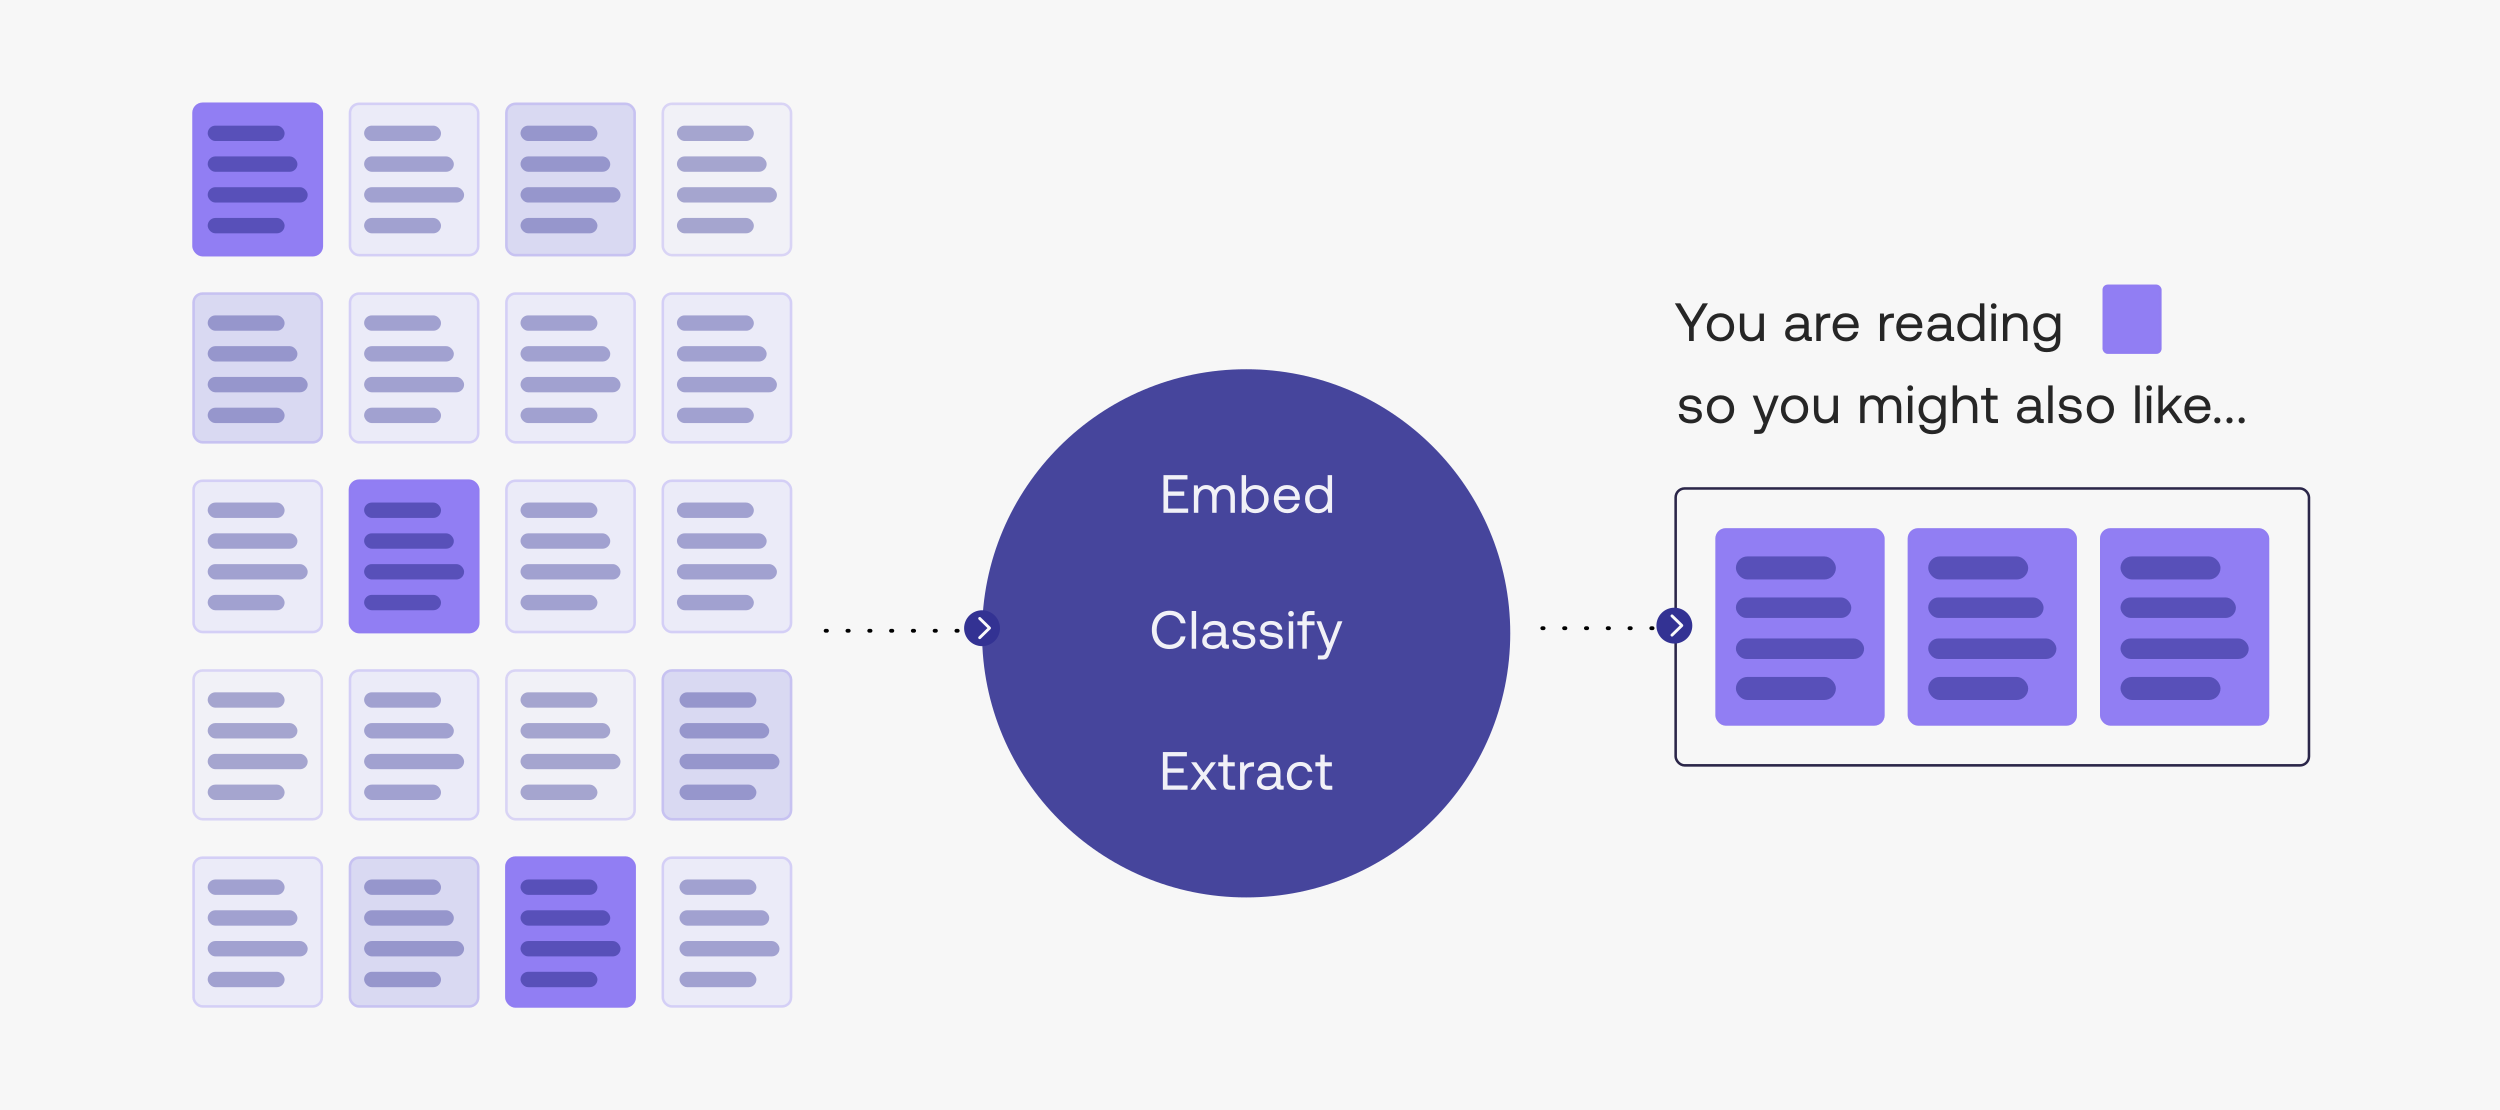 <svg width="975" height="433" viewBox="0 0 975 433" fill="none" xmlns="http://www.w3.org/2000/svg">
<rect width="975" height="433" fill="#F7F7F7"/>
<rect x="75" y="40" width="51" height="60" rx="4" fill="#917EF3"/>
<rect x="75.5" y="40.5" width="50" height="59" rx="3.5" stroke="#917EF3" stroke-opacity="0.25"/>
<rect x="81" y="49" width="30" height="6" rx="3" fill="#333293" fill-opacity="0.6"/>
<rect x="81" y="73" width="39" height="6" rx="3" fill="#333293" fill-opacity="0.6"/>
<rect x="81" y="61" width="35" height="6" rx="3" fill="#333293" fill-opacity="0.6"/>
<rect x="81" y="85" width="30" height="6" rx="3" fill="#333293" fill-opacity="0.6"/>
<rect x="75" y="187" width="51" height="60" rx="4" fill="#EBEBF8"/>
<rect x="75.5" y="187.5" width="50" height="59" rx="3.5" stroke="#917EF3" stroke-opacity="0.25"/>
<rect x="75" y="261" width="51" height="59" rx="4" fill="#F1F1F7"/>
<rect x="75.5" y="261.5" width="50" height="58" rx="3.5" stroke="#917EF3" stroke-opacity="0.25"/>
<rect x="75" y="114" width="51" height="59" rx="4" fill="#D9D9F2"/>
<rect x="75.5" y="114.5" width="50" height="58" rx="3.5" stroke="#917EF3" stroke-opacity="0.25"/>
<rect x="136" y="40" width="51" height="60" rx="4" fill="#EBEBF8"/>
<rect x="136.5" y="40.5" width="50" height="59" rx="3.5" stroke="#917EF3" stroke-opacity="0.25"/>
<rect x="197" y="40" width="51" height="60" rx="4" fill="#D9D9F2"/>
<rect x="197.5" y="40.5" width="50" height="59" rx="3.5" stroke="#917EF3" stroke-opacity="0.25"/>
<rect x="258" y="40" width="51" height="60" rx="4" fill="#F1F1F7"/>
<rect x="258.5" y="40.5" width="50" height="59" rx="3.5" stroke="#917EF3" stroke-opacity="0.25"/>
<rect x="136" y="187" width="51" height="60" rx="4" fill="#917EF3"/>
<rect x="136.5" y="187.5" width="50" height="59" rx="3.5" stroke="#917EF3" stroke-opacity="0.25"/>
<rect x="197" y="187" width="51" height="60" rx="4" fill="#EBEBF8"/>
<rect x="197.5" y="187.5" width="50" height="59" rx="3.5" stroke="#917EF3" stroke-opacity="0.25"/>
<rect x="258" y="187" width="51" height="60" rx="4" fill="#EBEBF8"/>
<rect x="258.5" y="187.5" width="50" height="59" rx="3.5" stroke="#917EF3" stroke-opacity="0.25"/>
<rect x="136" y="261" width="51" height="59" rx="4" fill="#EBEBF8"/>
<rect x="136.5" y="261.5" width="50" height="58" rx="3.5" stroke="#917EF3" stroke-opacity="0.25"/>
<rect x="142" y="196" width="30" height="6" rx="3" fill="#333293" fill-opacity="0.6"/>
<rect x="142" y="220" width="39" height="6" rx="3" fill="#333293" fill-opacity="0.6"/>
<rect x="142" y="208" width="35" height="6" rx="3" fill="#333293" fill-opacity="0.6"/>
<rect x="142" y="232" width="30" height="6" rx="3" fill="#333293" fill-opacity="0.6"/>
<rect x="197" y="261" width="51" height="59" rx="4" fill="#F1F1F7"/>
<rect x="197.5" y="261.5" width="50" height="58" rx="3.5" stroke="#917EF3" stroke-opacity="0.25"/>
<rect x="258" y="261" width="51" height="59" rx="4" fill="#D9D9F2"/>
<rect x="258.5" y="261.5" width="50" height="58" rx="3.5" stroke="#917EF3" stroke-opacity="0.25"/>
<rect x="136" y="114" width="51" height="59" rx="4" fill="#EBEBF8"/>
<rect x="136.5" y="114.5" width="50" height="58" rx="3.5" stroke="#917EF3" stroke-opacity="0.25"/>
<rect x="197" y="114" width="51" height="59" rx="4" fill="#EBEBF8"/>
<rect x="197.5" y="114.5" width="50" height="58" rx="3.5" stroke="#917EF3" stroke-opacity="0.25"/>
<rect x="258" y="114" width="51" height="59" rx="4" fill="#EBEBF8"/>
<rect x="258.5" y="114.5" width="50" height="58" rx="3.5" stroke="#917EF3" stroke-opacity="0.25"/>
<rect x="75" y="334" width="51" height="59" rx="4" fill="#EBEBF8"/>
<rect x="75.5" y="334.5" width="50" height="58" rx="3.5" stroke="#917EF3" stroke-opacity="0.25"/>
<rect x="136" y="334" width="51" height="59" rx="4" fill="#D9D9F2"/>
<rect x="136.5" y="334.5" width="50" height="58" rx="3.5" stroke="#917EF3" stroke-opacity="0.25"/>
<rect x="197" y="334" width="51" height="59" rx="4" fill="#917EF3"/>
<rect x="197.5" y="334.5" width="50" height="58" rx="3.5" stroke="#917EF3" stroke-opacity="0.25"/>
<rect x="258" y="334" width="51" height="59" rx="4" fill="#EBEBF8"/>
<rect x="258.5" y="334.5" width="50" height="58" rx="3.5" stroke="#917EF3" stroke-opacity="0.25"/>
<path d="M658.733 127.561V133H660.56V127.561L666.104 118.3H664.046L659.657 125.587L655.331 118.3H653.189L658.733 127.561ZM670.995 133.126C674.124 133.126 676.308 130.9 676.308 127.645C676.308 124.39 674.124 122.164 670.995 122.164C667.866 122.164 665.682 124.39 665.682 127.645C665.682 130.9 667.866 133.126 670.995 133.126ZM670.995 131.593C668.874 131.593 667.446 129.934 667.446 127.645C667.446 125.356 668.874 123.697 670.995 123.697C673.116 123.697 674.544 125.356 674.544 127.645C674.544 129.934 673.116 131.593 670.995 131.593ZM686.2 127.645C686.2 130.06 685.024 131.551 683.071 131.551C681.286 131.551 680.278 130.375 680.278 128.149V122.29H678.556V128.254C678.556 131.803 680.425 133.126 682.777 133.126C684.541 133.126 685.57 132.37 686.2 131.572L686.431 133H687.922V122.29H686.2V127.645ZM706.076 131.425C705.593 131.425 705.383 131.278 705.383 130.711V126.028C705.383 123.529 703.808 122.164 701.078 122.164C698.495 122.164 696.794 123.403 696.542 125.503H698.264C698.474 124.411 699.482 123.697 700.994 123.697C702.674 123.697 703.661 124.537 703.661 125.923V126.658H700.511C697.697 126.658 696.206 127.855 696.206 129.997C696.206 131.95 697.802 133.126 700.154 133.126C702.002 133.126 703.073 132.307 703.745 131.341C703.766 132.391 704.249 133 705.677 133H706.622V131.425H706.076ZM703.661 128.632C703.661 130.417 702.422 131.656 700.28 131.656C698.852 131.656 697.949 130.942 697.949 129.892C697.949 128.674 698.81 128.107 700.343 128.107H703.661V128.632ZM713.322 122.29C711.411 122.29 710.592 123.088 710.088 123.907L709.857 122.29H708.366V133H710.088V127.54C710.088 125.839 710.697 123.97 712.944 123.97H713.805V122.29H713.322ZM720.037 133.126C722.515 133.126 724.279 131.551 724.699 129.409H722.956C722.599 130.795 721.423 131.593 719.911 131.593C717.874 131.593 716.593 130.165 716.53 128.128V127.981H724.846C724.867 127.729 724.888 127.477 724.888 127.246C724.804 124.075 722.83 122.164 719.806 122.164C716.782 122.164 714.724 124.39 714.724 127.645C714.724 130.921 716.824 133.126 720.037 133.126ZM716.635 126.553C716.803 124.81 718.252 123.676 719.827 123.676C721.612 123.676 722.872 124.705 723.04 126.553H716.635ZM738.145 122.29C736.234 122.29 735.415 123.088 734.911 123.907L734.68 122.29H733.189V133H734.911V127.54C734.911 125.839 735.52 123.97 737.767 123.97H738.628V122.29H738.145ZM744.861 133.126C747.339 133.126 749.103 131.551 749.523 129.409H747.78C747.423 130.795 746.247 131.593 744.735 131.593C742.698 131.593 741.417 130.165 741.354 128.128V127.981H749.67C749.691 127.729 749.712 127.477 749.712 127.246C749.628 124.075 747.654 122.164 744.63 122.164C741.606 122.164 739.548 124.39 739.548 127.645C739.548 130.921 741.648 133.126 744.861 133.126ZM741.459 126.553C741.627 124.81 743.076 123.676 744.651 123.676C746.436 123.676 747.696 124.705 747.864 126.553H741.459ZM761.568 131.425C761.085 131.425 760.875 131.278 760.875 130.711V126.028C760.875 123.529 759.3 122.164 756.57 122.164C753.987 122.164 752.286 123.403 752.034 125.503H753.756C753.966 124.411 754.974 123.697 756.486 123.697C758.166 123.697 759.153 124.537 759.153 125.923V126.658H756.003C753.189 126.658 751.698 127.855 751.698 129.997C751.698 131.95 753.294 133.126 755.646 133.126C757.494 133.126 758.565 132.307 759.237 131.341C759.258 132.391 759.741 133 761.169 133H762.114V131.425H761.568ZM759.153 128.632C759.153 130.417 757.914 131.656 755.772 131.656C754.344 131.656 753.441 130.942 753.441 129.892C753.441 128.674 754.302 128.107 755.835 128.107H759.153V128.632ZM772.176 123.928C771.525 122.899 770.307 122.164 768.501 122.164C765.54 122.164 763.356 124.369 763.356 127.645C763.356 131.131 765.54 133.126 768.501 133.126C770.307 133.126 771.462 132.265 772.176 131.278L772.407 133H773.898V118.3H772.176V123.928ZM768.669 131.593C766.548 131.593 765.12 129.976 765.12 127.645C765.12 125.314 766.548 123.697 768.669 123.697C770.769 123.697 772.197 125.335 772.197 127.687C772.197 129.976 770.769 131.593 768.669 131.593ZM777.546 120.484C778.176 120.484 778.659 120.022 778.659 119.371C778.659 118.72 778.176 118.258 777.546 118.258C776.916 118.258 776.433 118.72 776.433 119.371C776.433 120.022 776.916 120.484 777.546 120.484ZM776.664 133H778.386V122.29H776.664V133ZM786.415 122.164C784.609 122.164 783.517 122.92 782.887 123.739L782.656 122.29H781.165V133H782.887V127.645C782.887 125.23 784.105 123.739 786.121 123.739C787.99 123.739 789.019 124.915 789.019 127.141V133H790.741V127.036C790.741 123.487 788.83 122.164 786.415 122.164ZM801.799 124.138C801.127 122.941 799.93 122.164 798.124 122.164C795.163 122.164 792.979 124.369 792.979 127.645C792.979 131.131 795.163 133.126 798.124 133.126C799.93 133.126 801.085 132.37 801.799 131.152V132.412C801.799 134.743 800.581 135.793 798.334 135.793C796.549 135.793 795.352 135.037 795.058 133.693H793.294C793.567 136.045 795.478 137.326 798.208 137.326C801.883 137.326 803.521 135.562 803.521 132.475V122.29H802.03L801.799 124.138ZM798.292 131.593C796.171 131.593 794.743 129.976 794.743 127.645C794.743 125.314 796.171 123.697 798.292 123.697C800.392 123.697 801.82 125.335 801.82 127.687C801.82 129.976 800.392 131.593 798.292 131.593Z" fill="#262626"/>
<rect x="820" y="111" width="23" height="27" rx="2" fill="#917EF3"/>
<rect x="820.5" y="111.5" width="22" height="26" rx="1.5" stroke="#917EF3" stroke-opacity="0.25"/>
<path d="M654.735 161.472C654.777 163.824 656.688 165.126 659.46 165.126C661.833 165.126 663.744 163.887 663.744 161.892C663.744 159.519 661.791 159.057 659.355 158.763C657.801 158.574 656.667 158.427 656.667 157.251C656.667 156.264 657.675 155.634 659.166 155.634C660.636 155.634 661.644 156.453 661.77 157.545H663.534C663.366 155.319 661.602 154.185 659.166 154.164C656.751 154.143 654.966 155.424 654.966 157.377C654.966 159.603 656.877 160.086 659.271 160.38C660.867 160.569 662.043 160.674 662.043 162.018C662.043 163.005 660.972 163.656 659.46 163.656C657.675 163.656 656.562 162.732 656.499 161.472H654.735ZM671.01 165.126C674.139 165.126 676.323 162.9 676.323 159.645C676.323 156.39 674.139 154.164 671.01 154.164C667.881 154.164 665.697 156.39 665.697 159.645C665.697 162.9 667.881 165.126 671.01 165.126ZM671.01 163.593C668.889 163.593 667.461 161.934 667.461 159.645C667.461 157.356 668.889 155.697 671.01 155.697C673.131 155.697 674.559 157.356 674.559 159.645C674.559 161.934 673.131 163.593 671.01 163.593ZM687.742 165.063L687.217 166.365C686.818 167.373 686.65 167.625 685.663 167.625H684.13V169.2H686.188C687.7 169.2 688.099 168.528 688.771 166.806L693.706 154.29H691.879L688.687 162.837L685.39 154.29H683.563L687.742 165.063ZM699.874 165.126C703.003 165.126 705.187 162.9 705.187 159.645C705.187 156.39 703.003 154.164 699.874 154.164C696.745 154.164 694.561 156.39 694.561 159.645C694.561 162.9 696.745 165.126 699.874 165.126ZM699.874 163.593C697.753 163.593 696.325 161.934 696.325 159.645C696.325 157.356 697.753 155.697 699.874 155.697C701.995 155.697 703.423 157.356 703.423 159.645C703.423 161.934 701.995 163.593 699.874 163.593ZM715.079 159.645C715.079 162.06 713.903 163.551 711.95 163.551C710.165 163.551 709.157 162.375 709.157 160.149V154.29H707.435V160.254C707.435 163.803 709.304 165.126 711.656 165.126C713.42 165.126 714.449 164.37 715.079 163.572L715.31 165H716.801V154.29H715.079V159.645ZM737.433 154.164C735.522 154.164 734.367 155.046 733.716 156.201C733.107 154.836 731.826 154.164 730.335 154.164C728.676 154.164 727.773 154.983 727.206 155.76L726.975 154.29H725.484V165H727.206V159.351C727.206 157.209 728.277 155.739 730.041 155.739C731.679 155.739 732.624 156.831 732.624 158.931V165H734.346V159.267C734.346 157.083 735.438 155.739 737.223 155.739C738.84 155.739 739.764 156.831 739.764 158.931V165H741.486V158.826C741.486 155.445 739.659 154.164 737.433 154.164ZM744.997 152.484C745.627 152.484 746.11 152.022 746.11 151.371C746.11 150.72 745.627 150.258 744.997 150.258C744.367 150.258 743.884 150.72 743.884 151.371C743.884 152.022 744.367 152.484 744.997 152.484ZM744.115 165H745.837V154.29H744.115V165ZM757.058 156.138C756.386 154.941 755.189 154.164 753.383 154.164C750.422 154.164 748.238 156.369 748.238 159.645C748.238 163.131 750.422 165.126 753.383 165.126C755.189 165.126 756.344 164.37 757.058 163.152V164.412C757.058 166.743 755.84 167.793 753.593 167.793C751.808 167.793 750.611 167.037 750.317 165.693H748.553C748.826 168.045 750.737 169.326 753.467 169.326C757.142 169.326 758.78 167.562 758.78 164.475V154.29H757.289L757.058 156.138ZM753.551 163.593C751.43 163.593 750.002 161.976 750.002 159.645C750.002 157.314 751.43 155.697 753.551 155.697C755.651 155.697 757.079 157.335 757.079 159.687C757.079 161.976 755.651 163.593 753.551 163.593ZM766.796 154.164C764.99 154.164 763.898 155.046 763.268 156.054V150.3H761.546V165H763.268V159.645C763.268 157.23 764.507 155.739 766.502 155.739C768.35 155.739 769.421 156.915 769.421 159.141V165H771.143V159.036C771.143 155.487 769.19 154.164 766.796 154.164ZM774.556 162.207C774.556 164.097 775.291 165 777.349 165H779.218V163.425H777.517C776.593 163.425 776.278 163.089 776.278 162.186V155.865H779.05V154.29H776.278V151.287H774.556V154.29H772.624V155.865H774.556V162.207ZM796.517 163.425C796.034 163.425 795.824 163.278 795.824 162.711V158.028C795.824 155.529 794.249 154.164 791.519 154.164C788.936 154.164 787.235 155.403 786.983 157.503H788.705C788.915 156.411 789.923 155.697 791.435 155.697C793.115 155.697 794.102 156.537 794.102 157.923V158.658H790.952C788.138 158.658 786.647 159.855 786.647 161.997C786.647 163.95 788.243 165.126 790.595 165.126C792.443 165.126 793.514 164.307 794.186 163.341C794.207 164.391 794.69 165 796.118 165H797.063V163.425H796.517ZM794.102 160.632C794.102 162.417 792.863 163.656 790.721 163.656C789.293 163.656 788.39 162.942 788.39 161.892C788.39 160.674 789.251 160.107 790.784 160.107H794.102V160.632ZM798.807 165H800.529V150.3H798.807V165ZM802.867 161.472C802.909 163.824 804.82 165.126 807.592 165.126C809.965 165.126 811.876 163.887 811.876 161.892C811.876 159.519 809.923 159.057 807.487 158.763C805.933 158.574 804.799 158.427 804.799 157.251C804.799 156.264 805.807 155.634 807.298 155.634C808.768 155.634 809.776 156.453 809.902 157.545H811.666C811.498 155.319 809.734 154.185 807.298 154.164C804.883 154.143 803.098 155.424 803.098 157.377C803.098 159.603 805.009 160.086 807.403 160.38C808.999 160.569 810.175 160.674 810.175 162.018C810.175 163.005 809.104 163.656 807.592 163.656C805.807 163.656 804.694 162.732 804.631 161.472H802.867ZM819.143 165.126C822.272 165.126 824.456 162.9 824.456 159.645C824.456 156.39 822.272 154.164 819.143 154.164C816.014 154.164 813.83 156.39 813.83 159.645C813.83 162.9 816.014 165.126 819.143 165.126ZM819.143 163.593C817.022 163.593 815.594 161.934 815.594 159.645C815.594 157.356 817.022 155.697 819.143 155.697C821.264 155.697 822.692 157.356 822.692 159.645C822.692 161.934 821.264 163.593 819.143 163.593ZM832.766 165H834.488V150.3H832.766V165ZM838.149 152.484C838.779 152.484 839.262 152.022 839.262 151.371C839.262 150.72 838.779 150.258 838.149 150.258C837.519 150.258 837.036 150.72 837.036 151.371C837.036 152.022 837.519 152.484 838.149 152.484ZM837.267 165H838.989V154.29H837.267V165ZM841.768 165H843.49V162.186L845.653 159.96L849.202 165H851.281L846.808 158.721L850.987 154.29H848.866L843.49 159.981V150.3H841.768V165ZM857.234 165.126C859.712 165.126 861.476 163.551 861.896 161.409H860.153C859.796 162.795 858.62 163.593 857.108 163.593C855.071 163.593 853.79 162.165 853.727 160.128V159.981H862.043C862.064 159.729 862.085 159.477 862.085 159.246C862.001 156.075 860.027 154.164 857.003 154.164C853.979 154.164 851.921 156.39 851.921 159.645C851.921 162.921 854.021 165.126 857.234 165.126ZM853.832 158.553C854 156.81 855.449 155.676 857.024 155.676C858.809 155.676 860.069 156.705 860.237 158.553H853.832ZM863.562 163.95C863.562 164.664 864.066 165.126 864.759 165.126C865.452 165.126 865.956 164.664 865.956 163.95C865.956 163.236 865.452 162.774 864.759 162.774C864.066 162.774 863.562 163.236 863.562 163.95ZM868.31 163.95C868.31 164.664 868.814 165.126 869.507 165.126C870.2 165.126 870.704 164.664 870.704 163.95C870.704 163.236 870.2 162.774 869.507 162.774C868.814 162.774 868.31 163.236 868.31 163.95ZM873.057 163.95C873.057 164.664 873.561 165.126 874.254 165.126C874.947 165.126 875.451 164.664 875.451 163.95C875.451 163.236 874.947 162.774 874.254 162.774C873.561 162.774 873.057 163.236 873.057 163.95Z" fill="#262626"/>
<rect x="669" y="206" width="66" height="77" rx="4" fill="#917EF3"/>
<rect x="669.5" y="206.5" width="65" height="76" rx="3.5" stroke="#917EF3" stroke-opacity="0.25"/>
<rect x="744" y="206" width="66" height="77" rx="4" fill="#917EF3"/>
<rect x="744.5" y="206.5" width="65" height="76" rx="3.5" stroke="#917EF3" stroke-opacity="0.25"/>
<rect x="819" y="206" width="66" height="77" rx="4" fill="#917EF3"/>
<rect x="819.5" y="206.5" width="65" height="76" rx="3.5" stroke="#917EF3" stroke-opacity="0.25"/>
<rect x="203" y="343" width="30" height="6" rx="3" fill="#333293" fill-opacity="0.6"/>
<rect x="203" y="367" width="39" height="6" rx="3" fill="#333293" fill-opacity="0.6"/>
<rect x="203" y="355" width="35" height="6" rx="3" fill="#333293" fill-opacity="0.6"/>
<rect x="203" y="379" width="30" height="6" rx="3" fill="#333293" fill-opacity="0.6"/>
<rect x="653.5" y="190.5" width="247" height="108" rx="3.5" stroke="#2B2649"/>
<path d="M653 245L599 245" stroke="black" stroke-width="1.5" stroke-linecap="round" stroke-dasharray="0.5 8"/>
<ellipse cx="653" cy="244" rx="7" ry="7" fill="#333293"/>
<path d="M382 246H321" stroke="black" stroke-width="1.5" stroke-linecap="round" stroke-dasharray="0.5 8"/>
<circle cx="486" cy="247" r="103" fill="#333293" fill-opacity="0.9"/>
<path d="M453.753 200H463.392V198.32H455.58V193.364H461.859V191.684H455.58V186.98H463.119V185.3H453.753V200ZM477.559 189.164C475.648 189.164 474.493 190.046 473.842 191.201C473.233 189.836 471.952 189.164 470.461 189.164C468.802 189.164 467.899 189.983 467.332 190.76L467.101 189.29H465.61V200H467.332V194.351C467.332 192.209 468.403 190.739 470.167 190.739C471.805 190.739 472.75 191.831 472.75 193.931V200H474.472V194.267C474.472 192.083 475.564 190.739 477.349 190.739C478.966 190.739 479.89 191.831 479.89 193.931V200H481.612V193.826C481.612 190.445 479.785 189.164 477.559 189.164ZM489.638 189.164C487.832 189.164 486.677 190.025 485.963 191.012V185.3H484.241V200H485.732L485.963 198.362C486.614 199.391 487.832 200.126 489.638 200.126C492.599 200.126 494.783 197.921 494.783 194.645C494.783 191.159 492.599 189.164 489.638 189.164ZM489.47 198.593C487.37 198.593 485.942 196.955 485.942 194.603C485.942 192.314 487.37 190.697 489.47 190.697C491.591 190.697 493.019 192.314 493.019 194.645C493.019 196.976 491.591 198.593 489.47 198.593ZM502.106 200.126C504.584 200.126 506.348 198.551 506.768 196.409H505.025C504.668 197.795 503.492 198.593 501.98 198.593C499.943 198.593 498.662 197.165 498.599 195.128V194.981H506.915C506.936 194.729 506.957 194.477 506.957 194.246C506.873 191.075 504.899 189.164 501.875 189.164C498.851 189.164 496.793 191.39 496.793 194.645C496.793 197.921 498.893 200.126 502.106 200.126ZM498.704 193.553C498.872 191.81 500.321 190.676 501.896 190.676C503.681 190.676 504.941 191.705 505.109 193.553H498.704ZM517.784 190.928C517.133 189.899 515.915 189.164 514.109 189.164C511.148 189.164 508.964 191.369 508.964 194.645C508.964 198.131 511.148 200.126 514.109 200.126C515.915 200.126 517.07 199.265 517.784 198.278L518.015 200H519.506V185.3H517.784V190.928ZM514.277 198.593C512.156 198.593 510.728 196.976 510.728 194.645C510.728 192.314 512.156 190.697 514.277 190.697C516.377 190.697 517.805 192.335 517.805 194.687C517.805 196.976 516.377 198.593 514.277 198.593Z" fill="#F1F1F7"/>
<path d="M456.093 253.126C459.411 253.126 461.847 251.236 462.393 248.191H460.461C459.915 250.249 458.34 251.446 456.072 251.446C452.985 251.446 451.095 249.031 451.095 245.65C451.095 242.248 453.069 239.854 456.156 239.854C458.361 239.854 459.915 241.072 460.482 243.109H462.414C461.868 240.064 459.495 238.174 456.24 238.174C451.977 238.174 449.226 241.198 449.226 245.65C449.226 250.144 451.872 253.126 456.093 253.126ZM464.767 253H466.489V238.3H464.767V253ZM478.739 251.425C478.256 251.425 478.046 251.278 478.046 250.711V246.028C478.046 243.529 476.471 242.164 473.741 242.164C471.158 242.164 469.457 243.403 469.205 245.503H470.927C471.137 244.411 472.145 243.697 473.657 243.697C475.337 243.697 476.324 244.537 476.324 245.923V246.658H473.174C470.36 246.658 468.869 247.855 468.869 249.997C468.869 251.95 470.465 253.126 472.817 253.126C474.665 253.126 475.736 252.307 476.408 251.341C476.429 252.391 476.912 253 478.34 253H479.285V251.425H478.739ZM476.324 248.632C476.324 250.417 475.085 251.656 472.943 251.656C471.515 251.656 470.612 250.942 470.612 249.892C470.612 248.674 471.473 248.107 473.006 248.107H476.324V248.632ZM480.588 249.472C480.63 251.824 482.541 253.126 485.313 253.126C487.686 253.126 489.597 251.887 489.597 249.892C489.597 247.519 487.644 247.057 485.208 246.763C483.654 246.574 482.52 246.427 482.52 245.251C482.52 244.264 483.528 243.634 485.019 243.634C486.489 243.634 487.497 244.453 487.623 245.545H489.387C489.219 243.319 487.455 242.185 485.019 242.164C482.604 242.143 480.819 243.424 480.819 245.377C480.819 247.603 482.73 248.086 485.124 248.38C486.72 248.569 487.896 248.674 487.896 250.018C487.896 251.005 486.825 251.656 485.313 251.656C483.528 251.656 482.415 250.732 482.352 249.472H480.588ZM491.282 249.472C491.324 251.824 493.235 253.126 496.007 253.126C498.38 253.126 500.291 251.887 500.291 249.892C500.291 247.519 498.338 247.057 495.902 246.763C494.348 246.574 493.214 246.427 493.214 245.251C493.214 244.264 494.222 243.634 495.713 243.634C497.183 243.634 498.191 244.453 498.317 245.545H500.081C499.913 243.319 498.149 242.185 495.713 242.164C493.298 242.143 491.513 243.424 491.513 245.377C491.513 247.603 493.424 248.086 495.818 248.38C497.414 248.569 498.59 248.674 498.59 250.018C498.59 251.005 497.519 251.656 496.007 251.656C494.222 251.656 493.109 250.732 493.046 249.472H491.282ZM503.505 240.484C504.135 240.484 504.618 240.022 504.618 239.371C504.618 238.72 504.135 238.258 503.505 238.258C502.875 238.258 502.392 238.72 502.392 239.371C502.392 240.022 502.875 240.484 503.505 240.484ZM502.623 253H504.345V242.29H502.623V253ZM505.99 243.865H507.922V253H509.644V243.865H512.668V242.29H509.644V241.051C509.644 240.232 509.959 239.875 510.82 239.875H512.668V238.3H510.715C508.72 238.3 507.922 239.203 507.922 241.093V242.29H505.99V243.865ZM517.584 253.063L517.059 254.365C516.66 255.373 516.492 255.625 515.505 255.625H513.972V257.2H516.03C517.542 257.2 517.941 256.528 518.613 254.806L523.548 242.29H521.721L518.529 250.837L515.232 242.29H513.405L517.584 253.063Z" fill="#F1F1F7"/>
<path d="M453.52 308H463.159V306.32H455.347V301.364H461.626V299.684H455.347V294.98H462.886V293.3H453.52V308ZM464.243 308H466.196L469.325 303.695L472.454 308H474.512L470.417 302.498L474.239 297.29H472.286L469.409 301.259L466.574 297.29H464.516L468.317 302.498L464.243 308ZM477.054 305.207C477.054 307.097 477.789 308 479.847 308H481.716V306.425H480.015C479.091 306.425 478.776 306.089 478.776 305.186V298.865H481.548V297.29H478.776V294.287H477.054V297.29H475.122V298.865H477.054V305.207ZM488.584 297.29C486.673 297.29 485.854 298.088 485.35 298.907L485.119 297.29H483.628V308H485.35V302.54C485.35 300.839 485.959 298.97 488.206 298.97H489.067V297.29H488.584ZM500.082 306.425C499.599 306.425 499.389 306.278 499.389 305.711V301.028C499.389 298.529 497.814 297.164 495.084 297.164C492.501 297.164 490.8 298.403 490.548 300.503H492.27C492.48 299.411 493.488 298.697 495 298.697C496.68 298.697 497.667 299.537 497.667 300.923V301.658H494.517C491.703 301.658 490.212 302.855 490.212 304.997C490.212 306.95 491.808 308.126 494.16 308.126C496.008 308.126 497.079 307.307 497.751 306.341C497.772 307.391 498.255 308 499.683 308H500.628V306.425H500.082ZM497.667 303.632C497.667 305.417 496.428 306.656 494.286 306.656C492.858 306.656 491.955 305.942 491.955 304.892C491.955 303.674 492.816 303.107 494.349 303.107H497.667V303.632ZM507.057 308.126C509.661 308.126 511.404 306.656 511.824 304.346H509.997C509.661 305.711 508.611 306.593 507.078 306.593C505.02 306.593 503.634 304.997 503.634 302.666C503.634 300.335 505.02 298.697 507.078 298.697C508.653 298.697 509.703 299.558 510.018 300.986H511.824C511.383 298.634 509.724 297.164 507.099 297.164C503.991 297.164 501.87 299.39 501.87 302.666C501.87 306.005 503.928 308.126 507.057 308.126ZM514.93 305.207C514.93 307.097 515.665 308 517.723 308H519.592V306.425H517.891C516.967 306.425 516.652 306.089 516.652 305.186V298.865H519.424V297.29H516.652V294.287H514.93V297.29H512.998V298.865H514.93V305.207Z" fill="#F1F1F7"/>
<rect x="142" y="49" width="30" height="6" rx="3" fill="#333293" fill-opacity="0.4"/>
<rect x="142" y="73" width="39" height="6" rx="3" fill="#333293" fill-opacity="0.4"/>
<rect x="142" y="61" width="35" height="6" rx="3" fill="#333293" fill-opacity="0.4"/>
<rect x="142" y="85" width="30" height="6" rx="3" fill="#333293" fill-opacity="0.4"/>
<rect x="203" y="49" width="30" height="6" rx="3" fill="#333293" fill-opacity="0.4"/>
<rect x="203" y="73" width="39" height="6" rx="3" fill="#333293" fill-opacity="0.4"/>
<rect x="203" y="61" width="35" height="6" rx="3" fill="#333293" fill-opacity="0.4"/>
<rect x="203" y="85" width="30" height="6" rx="3" fill="#333293" fill-opacity="0.4"/>
<rect x="264" y="49" width="30" height="6" rx="3" fill="#333293" fill-opacity="0.4"/>
<rect x="264" y="73" width="39" height="6" rx="3" fill="#333293" fill-opacity="0.4"/>
<rect x="264" y="61" width="35" height="6" rx="3" fill="#333293" fill-opacity="0.4"/>
<rect x="264" y="85" width="30" height="6" rx="3" fill="#333293" fill-opacity="0.4"/>
<rect x="264" y="123" width="30" height="6" rx="3" fill="#333293" fill-opacity="0.4"/>
<rect x="264" y="147" width="39" height="6" rx="3" fill="#333293" fill-opacity="0.4"/>
<rect x="264" y="135" width="35" height="6" rx="3" fill="#333293" fill-opacity="0.4"/>
<rect x="264" y="159" width="30" height="6" rx="3" fill="#333293" fill-opacity="0.4"/>
<rect x="203" y="123" width="30" height="6" rx="3" fill="#333293" fill-opacity="0.4"/>
<rect x="203" y="147" width="39" height="6" rx="3" fill="#333293" fill-opacity="0.4"/>
<rect x="203" y="135" width="35" height="6" rx="3" fill="#333293" fill-opacity="0.4"/>
<rect x="203" y="159" width="30" height="6" rx="3" fill="#333293" fill-opacity="0.4"/>
<rect x="142" y="123" width="30" height="6" rx="3" fill="#333293" fill-opacity="0.4"/>
<rect x="142" y="147" width="39" height="6" rx="3" fill="#333293" fill-opacity="0.4"/>
<rect x="142" y="135" width="35" height="6" rx="3" fill="#333293" fill-opacity="0.4"/>
<rect x="142" y="159" width="30" height="6" rx="3" fill="#333293" fill-opacity="0.4"/>
<rect x="81" y="123" width="30" height="6" rx="3" fill="#333293" fill-opacity="0.4"/>
<rect x="81" y="147" width="39" height="6" rx="3" fill="#333293" fill-opacity="0.4"/>
<rect x="81" y="135" width="35" height="6" rx="3" fill="#333293" fill-opacity="0.4"/>
<rect x="81" y="159" width="30" height="6" rx="3" fill="#333293" fill-opacity="0.4"/>
<rect x="81" y="196" width="30" height="6" rx="3" fill="#333293" fill-opacity="0.4"/>
<rect x="81" y="220" width="39" height="6" rx="3" fill="#333293" fill-opacity="0.4"/>
<rect x="81" y="208" width="35" height="6" rx="3" fill="#333293" fill-opacity="0.4"/>
<rect x="81" y="232" width="30" height="6" rx="3" fill="#333293" fill-opacity="0.4"/>
<rect x="203" y="196" width="30" height="6" rx="3" fill="#333293" fill-opacity="0.4"/>
<rect x="203" y="220" width="39" height="6" rx="3" fill="#333293" fill-opacity="0.4"/>
<rect x="203" y="208" width="35" height="6" rx="3" fill="#333293" fill-opacity="0.4"/>
<rect x="203" y="232" width="30" height="6" rx="3" fill="#333293" fill-opacity="0.4"/>
<rect x="264" y="196" width="30" height="6" rx="3" fill="#333293" fill-opacity="0.4"/>
<rect x="264" y="220" width="39" height="6" rx="3" fill="#333293" fill-opacity="0.4"/>
<rect x="264" y="208" width="35" height="6" rx="3" fill="#333293" fill-opacity="0.4"/>
<rect x="264" y="232" width="30" height="6" rx="3" fill="#333293" fill-opacity="0.4"/>
<rect x="265" y="270" width="30" height="6" rx="3" fill="#333293" fill-opacity="0.4"/>
<rect x="265" y="294" width="39" height="6" rx="3" fill="#333293" fill-opacity="0.4"/>
<rect x="265" y="282" width="35" height="6" rx="3" fill="#333293" fill-opacity="0.4"/>
<rect x="265" y="306" width="30" height="6" rx="3" fill="#333293" fill-opacity="0.4"/>
<rect x="265" y="343" width="30" height="6" rx="3" fill="#333293" fill-opacity="0.4"/>
<rect x="265" y="367" width="39" height="6" rx="3" fill="#333293" fill-opacity="0.4"/>
<rect x="265" y="355" width="35" height="6" rx="3" fill="#333293" fill-opacity="0.4"/>
<rect x="265" y="379" width="30" height="6" rx="3" fill="#333293" fill-opacity="0.4"/>
<rect x="203" y="270" width="30" height="6" rx="3" fill="#333293" fill-opacity="0.4"/>
<rect x="203" y="294" width="39" height="6" rx="3" fill="#333293" fill-opacity="0.4"/>
<rect x="203" y="282" width="35" height="6" rx="3" fill="#333293" fill-opacity="0.4"/>
<rect x="203" y="306" width="30" height="6" rx="3" fill="#333293" fill-opacity="0.4"/>
<rect x="142" y="270" width="30" height="6" rx="3" fill="#333293" fill-opacity="0.4"/>
<rect x="142" y="294" width="39" height="6" rx="3" fill="#333293" fill-opacity="0.4"/>
<rect x="142" y="282" width="35" height="6" rx="3" fill="#333293" fill-opacity="0.4"/>
<rect x="142" y="306" width="30" height="6" rx="3" fill="#333293" fill-opacity="0.4"/>
<rect x="81" y="270" width="30" height="6" rx="3" fill="#333293" fill-opacity="0.4"/>
<rect x="81" y="294" width="39" height="6" rx="3" fill="#333293" fill-opacity="0.4"/>
<rect x="81" y="282" width="35" height="6" rx="3" fill="#333293" fill-opacity="0.4"/>
<rect x="81" y="306" width="30" height="6" rx="3" fill="#333293" fill-opacity="0.4"/>
<rect x="81" y="343" width="30" height="6" rx="3" fill="#333293" fill-opacity="0.4"/>
<rect x="81" y="367" width="39" height="6" rx="3" fill="#333293" fill-opacity="0.4"/>
<rect x="81" y="355" width="35" height="6" rx="3" fill="#333293" fill-opacity="0.4"/>
<rect x="81" y="379" width="30" height="6" rx="3" fill="#333293" fill-opacity="0.4"/>
<rect x="142" y="343" width="30" height="6" rx="3" fill="#333293" fill-opacity="0.4"/>
<rect x="142" y="367" width="39" height="6" rx="3" fill="#333293" fill-opacity="0.4"/>
<rect x="142" y="355" width="35" height="6" rx="3" fill="#333293" fill-opacity="0.4"/>
<rect x="142" y="379" width="30" height="6" rx="3" fill="#333293" fill-opacity="0.4"/>
<rect x="677" y="217" width="39" height="9" rx="4.5" fill="#333293" fill-opacity="0.6"/>
<rect x="677" y="249" width="50" height="8" rx="4" fill="#333293" fill-opacity="0.6"/>
<rect x="677" y="233" width="45" height="8" rx="4" fill="#333293" fill-opacity="0.6"/>
<rect x="677" y="264" width="39" height="9" rx="4.5" fill="#333293" fill-opacity="0.6"/>
<rect x="752" y="217" width="39" height="9" rx="4.5" fill="#333293" fill-opacity="0.6"/>
<rect x="752" y="249" width="50" height="8" rx="4" fill="#333293" fill-opacity="0.6"/>
<rect x="752" y="233" width="45" height="8" rx="4" fill="#333293" fill-opacity="0.6"/>
<rect x="752" y="264" width="39" height="9" rx="4.5" fill="#333293" fill-opacity="0.6"/>
<rect x="827" y="217" width="39" height="9" rx="4.5" fill="#333293" fill-opacity="0.6"/>
<rect x="827" y="249" width="50" height="8" rx="4" fill="#333293" fill-opacity="0.6"/>
<rect x="827" y="233" width="45" height="8" rx="4" fill="#333293" fill-opacity="0.6"/>
<rect x="827" y="264" width="39" height="9" rx="4.5" fill="#333293" fill-opacity="0.6"/>
<path d="M656.471 243.946C656.471 243.862 656.454 243.784 656.422 243.712C656.389 243.64 656.34 243.572 656.275 243.507L652.472 239.786C652.364 239.679 652.231 239.625 652.071 239.625C651.967 239.625 651.871 239.651 651.783 239.703C651.695 239.752 651.625 239.819 651.573 239.903C651.524 239.988 651.5 240.084 651.5 240.191C651.5 240.344 651.559 240.481 651.676 240.602L655.104 243.946L651.676 247.291C651.559 247.411 651.5 247.55 651.5 247.706C651.5 247.81 651.524 247.905 651.573 247.989C651.625 248.077 651.695 248.146 651.783 248.194C651.871 248.246 651.967 248.272 652.071 248.272C652.231 248.272 652.364 248.217 652.472 248.106L656.275 244.386C656.34 244.321 656.389 244.252 656.422 244.181C656.454 244.109 656.471 244.031 656.471 243.946Z" fill="#FBFBFB"/>
<ellipse cx="383" cy="245" rx="7" ry="7" fill="#333293"/>
<path d="M386.471 244.946C386.471 244.862 386.454 244.784 386.422 244.712C386.389 244.64 386.34 244.572 386.275 244.507L382.472 240.786C382.364 240.679 382.231 240.625 382.071 240.625C381.967 240.625 381.871 240.651 381.783 240.703C381.695 240.752 381.625 240.819 381.573 240.903C381.524 240.988 381.5 241.084 381.5 241.191C381.5 241.344 381.559 241.481 381.676 241.602L385.104 244.946L381.676 248.291C381.559 248.411 381.5 248.55 381.5 248.706C381.5 248.81 381.524 248.905 381.573 248.989C381.625 249.077 381.695 249.146 381.783 249.194C381.871 249.246 381.967 249.272 382.071 249.272C382.231 249.272 382.364 249.217 382.472 249.106L386.275 245.386C386.34 245.321 386.389 245.252 386.422 245.181C386.454 245.109 386.471 245.031 386.471 244.946Z" fill="#FBFBFB"/>
</svg>
